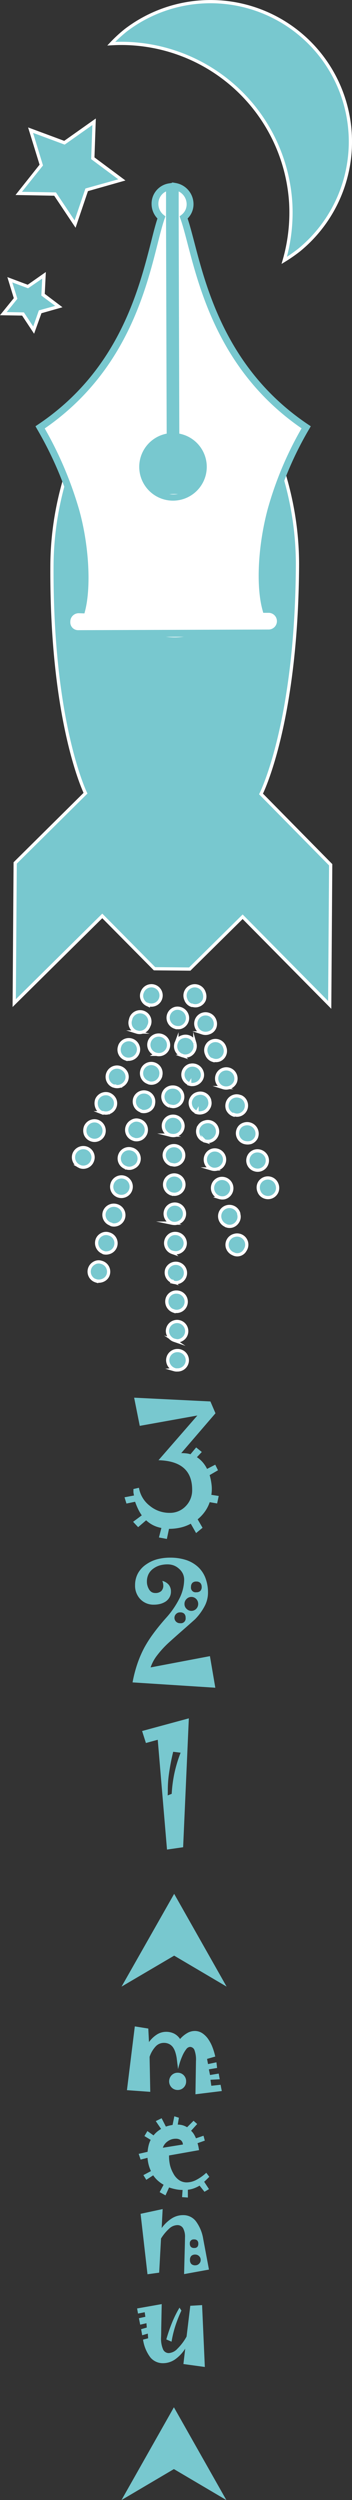 <svg xmlns="http://www.w3.org/2000/svg" viewBox="0 0 109.14 774.21"><rect x="0" y="0" width="109.14" height="774.21" fill="#333333" stroke="none"/><defs><style>.cls-1,.cls-2{fill:#78c8cf;}.cls-1{stroke:#fff;stroke-miterlimit:10;}.cls-3{fill:#fff;}</style></defs><title>Fichier 3</title><g id="Calque_2" data-name="Calque 2"><g id="Calque_1-2" data-name="Calque 1"><g id="Calque_2-2" data-name="Calque 2"><g id="Calque_1-2-2" data-name="Calque 1-2"><g id="Calque_2-2-2" data-name="Calque 2-2"><g id="Calque_1-2-2-2" data-name="Calque 1-2-2"><g id="Calque_1-2-2-2-2" data-name="Calque 1-2-2-2"><path class="cls-1" d="M24.84,361.3l-.18-.1A3.05,3.05,0,0,1,23,357.26a3.09,3.09,0,0,1,3.77-1.73,3,3,0,0,1,1.85,1.71,2.92,2.92,0,0,1,0,2.32A3,3,0,0,1,24.84,361.3Zm3.53-8.3-.24-.09a3,3,0,0,1-1.62-1.63,3.31,3.31,0,0,1,0-2.32,3,3,0,0,1,3.71-1.72,3.1,3.1,0,0,1,1.88,4v0h0A3,3,0,0,1,28.37,353Zm3.52-8.32-.23-.09A2.91,2.91,0,0,1,30,342.8a3.4,3.4,0,0,1,0-2.27,3.07,3.07,0,0,1,3.72-1.72,3.31,3.31,0,0,1,1.88,1.72,3,3,0,0,1-1.6,3.92h0a2.87,2.87,0,0,1-2,.13Zm3.52-8.35h-.18a3,3,0,1,1,2.09-5.7,3.24,3.24,0,0,1,1.86,1.7,2.92,2.92,0,0,1,0,2.32,3.14,3.14,0,0,1-3.78,1.71ZM39,327.92l-.24-.09a3,3,0,0,1-1.61-3.93h0v-.07h0a3,3,0,0,1,5.56,0,2.87,2.87,0,0,1,0,2.33A3.12,3.12,0,0,1,39,327.91Zm3.47-8.32-.27-.07a3,3,0,0,1-1.67-3.9v-.1h0a3,3,0,1,1,5.83,1.63h0a4,4,0,0,1-.27.64,3,3,0,0,1-3.71,1.8ZM46,311.25l-.19-.09a3,3,0,0,1-1.67-1.63,2.84,2.84,0,0,1,0-2.32,3,3,0,1,1,1.86,3.9Z"/><path class="cls-1" d="M29.76,396.66a3,3,0,0,1-.61-5.47,2.68,2.68,0,0,1,2.27-.28h0a3,3,0,0,1,2.18,3.62,2.79,2.79,0,0,1-1.39,1.81,3.28,3.28,0,0,1-2.32.33l-.14-.05ZM32,387.84A3.1,3.1,0,0,1,30.1,384a2.87,2.87,0,0,1,1.35-1.63,2.76,2.76,0,0,1,2.26-.27h0a3,3,0,0,1,2.18,3.63,3,3,0,0,1-1.43,1.89,3.28,3.28,0,0,1-2.32.33.88.88,0,0,1-.19-.1Zm2.36-8.75a3,3,0,0,1-2-3.74h0a3.07,3.07,0,0,1,3.78-2h0a3.05,3.05,0,1,1-1.58,5.9h0l-.19-.1Zm2.37-8.72a3,3,0,0,1-2-3.63,3,3,0,0,1,1.39-1.86,3,3,0,0,1,2.32-.32h0a3,3,0,1,1-1.58,5.85h0Zm2.32-8.77a3,3,0,0,1-1.94-3.78h0a3,3,0,0,1,3.66-2,3.07,3.07,0,0,1,2.3,3.68h0a2.8,2.8,0,0,1-1.52,1.9,2.94,2.94,0,0,1-2.32.28h-.14Zm2.32-8.83A3,3,0,0,1,39.42,349h0a3,3,0,0,1,1.4-1.71,2.72,2.72,0,0,1,2.27-.33,3,3,0,0,1,2.2,3.62v.05h0a3.23,3.23,0,0,1-1.41,1.91,3.16,3.16,0,0,1-2.27.33l-.19-.1ZM43.69,344a3.06,3.06,0,0,1-1.89-3.85,3,3,0,0,1,3.61-1.9h0a3,3,0,0,1,2.15,3.65v.1h0a2.77,2.77,0,0,1-1.4,1.82,3.21,3.21,0,0,1-2.31.32ZM46,335.24a3,3,0,0,1-2-3.71h0a3,3,0,0,1,3.7-2.08h0a3,3,0,0,1,2.12,3.67v.11a3.26,3.26,0,0,1-1.39,1.81,2.94,2.94,0,0,1-2.32.28l-.09-.05Zm2.33-8.77a3,3,0,0,1,1.7-5.82h0a3.07,3.07,0,0,1,2.14,3.71,3,3,0,0,1-3.66,2.14h-.23Z"/><path class="cls-1" d="M72.5,388.35a3.12,3.12,0,0,1-2-2.09,3,3,0,0,1,2.09-3.66h0a3,3,0,0,1,3.78,1.92h0a3,3,0,0,1-.37,2.6,2.75,2.75,0,0,1-3.48,1.26Zm-2.27-8.77a3.12,3.12,0,0,1-2-2.09,3,3,0,1,1,5.8-1.71V376a2.83,2.83,0,0,1-.33,2.32,3,3,0,0,1-1.85,1.39,3,3,0,0,1-1.62-.09ZM68,370.81a3.12,3.12,0,0,1-2-2.09,3,3,0,0,1,2.08-3.7h0a3,3,0,1,1,1.51,5.89h0a3.34,3.34,0,0,1-1.63-.09ZM65.68,362a3.08,3.08,0,0,1-1.85-3.91,3,3,0,0,1,2-1.89,3.05,3.05,0,0,1,3.71,2.17A3,3,0,0,1,67.41,362h0a3.1,3.1,0,0,1-1.76,0Zm-2.32-8.77a3,3,0,0,1-1.93-3.78h0v-.05h0a1.11,1.11,0,0,1,.28-.55,2.93,2.93,0,0,1,1.85-1.39,3,3,0,0,1,3.75,2v0A3,3,0,0,1,67,352a3.2,3.2,0,0,1-1.85,1.39,3.54,3.54,0,0,1-1.77-.09Zm-2.27-8.77a3,3,0,0,1-2-2.14,2.79,2.79,0,0,1,.33-2.27,2.91,2.91,0,0,1,1.85-1.4A3,3,0,0,1,65,340.7s0,.05,0,.08v.05a2.8,2.8,0,0,1-.33,2.27,2.94,2.94,0,0,1-1.9,1.43,3.14,3.14,0,0,1-1.72,0Zm-2.27-8.77a3.16,3.16,0,0,1-2-2.1,3,3,0,0,1,2.1-3.69l.08,0a3.08,3.08,0,0,1,3.66,2.18,2.76,2.76,0,0,1-.32,2.27,3.19,3.19,0,0,1-3.55,1.39Zm-2.32-8.83a3,3,0,0,1-1.92-3.72v-.06c.1-.22.19-.41.28-.65a2.86,2.86,0,0,1,1.8-1.39,3,3,0,0,1,3.74,2v.06a3.08,3.08,0,0,1-.36,2.49,3,3,0,0,1-3.6,1.28Zm-2.27-8.77a3.1,3.1,0,0,1-2-2.13,3,3,0,0,1,2.13-3.67h0a3.11,3.11,0,0,1,3.69,2.24,3,3,0,0,1-2.15,3.65l0,0a3.35,3.35,0,0,1-1.72-.11Z"/><path class="cls-1" d="M82.15,370.72a2.91,2.91,0,0,1-1.86-1.81,3.1,3.1,0,0,1,0-2.32,3,3,0,0,1,5.56.14,3.1,3.1,0,0,1,0,2.32A3,3,0,0,1,82.15,370.72Zm-3.25-8.5a3,3,0,0,1-1.9-3.79h0a3,3,0,0,1,1.8-1.87,3.11,3.11,0,0,1,3.9,1.76,3,3,0,0,1-1.7,3.86h0A3,3,0,0,1,78.9,362.22Zm-3.2-8.44A3,3,0,0,1,73.78,350h0a2.8,2.8,0,0,1,1.82-1.85,3.09,3.09,0,0,1,3.89,4.08,3,3,0,0,1-1.71,1.57,3.77,3.77,0,0,1-2,0Zm-3.25-8.49a3.26,3.26,0,0,1-1.9-1.76,3.18,3.18,0,0,1,.09-2.37,3,3,0,0,1,3.92-1.55h.07a2.9,2.9,0,0,1,1.58,1.66,3,3,0,0,1-1.69,3.89h0a2.76,2.76,0,0,1-2,0ZM69.2,336.8a2.92,2.92,0,0,1-1.86-1.8,3,3,0,1,1,5.59.17,3.13,3.13,0,0,1-3.76,1.63ZM66,328.35a2.94,2.94,0,0,1-1.9-1.82,3,3,0,0,1,5.4-2.62,2.87,2.87,0,0,1,.17.44,3,3,0,0,1-1.67,3.9h0a2.87,2.87,0,0,1-2,0Zm-3.24-8.49a2.91,2.91,0,0,1-1.86-1.81,3,3,0,1,1,5.66-2.13,3.1,3.1,0,0,1,0,2.32,2.85,2.85,0,0,1-1.71,1.57A3.12,3.12,0,0,1,62.76,319.86Zm-3.25-8.5a2.86,2.86,0,0,1-1.88-1.83,3,3,0,1,1,5.53-2.46c.05.12.1.25.14.38a3.28,3.28,0,0,1,0,2.27,3,3,0,0,1-1.71,1.57,2.87,2.87,0,0,1-2,0Z"/><path class="cls-1" d="M54.12,424.13A3.12,3.12,0,0,1,52,421.3a3,3,0,0,1,2.88-3.06H55a3,3,0,0,1,.16,6H55a2.8,2.8,0,0,1-1-.1ZM54,415.05a3.11,3.11,0,0,1-2.09-2.82,3,3,0,0,1,2.93-3h0a3,3,0,1,1,.1,6h0a6.86,6.86,0,0,1-1-.22ZM53.81,406a3.1,3.1,0,0,1-2.08-2.78,2.92,2.92,0,0,1,2.75-3.1h.2a3,3,0,1,1,.12,6h0a2.86,2.86,0,0,1-1-.19Zm-.18-9.07a3,3,0,0,1-1.93-3.78h0v0h0a3,3,0,1,1,2.92,4.06h-.07a8.37,8.37,0,0,1-1-.18Zm-.19-9.07a3.1,3.1,0,0,1-2.08-2.78,3,3,0,0,1,.83-2.18,2.79,2.79,0,0,1,2.14-.93,3.1,3.1,0,0,1,3.11,3,3,3,0,0,1-2.84,3h-.14a4.87,4.87,0,0,1-1-.17Zm-.13-9.08a3.12,3.12,0,0,1-2.1-2.83,3,3,0,1,1,5.16,2,3.3,3.3,0,0,1-2.1.93,4.78,4.78,0,0,1-1-.1Zm-.19-9.07a3,3,0,1,1,1,.14h0A4.82,4.82,0,0,1,53.12,369.71ZM53,360.62a3.12,3.12,0,0,1-2.09-2.84,3,3,0,0,1,2.92-3h.06a3,3,0,1,1,.15,6,8.37,8.37,0,0,1-1-.18Zm-.23-9.09a3,3,0,0,1,.89-5.87,3.08,3.08,0,0,1,3.1,3,3,3,0,0,1-2.94,3h-.06a4.22,4.22,0,0,1-1-.13Zm-.19-9a3.13,3.13,0,0,1-2.08-2.84,3,3,0,0,1,2.88-3.06h.09a3,3,0,0,1,.32,6.05h-.18c-.34-.05-.67-.11-1-.19Z"/><path class="cls-1" d="M47.93,300l10.9.1,16.4-16.2,27,27.3.3-43.4-21.6-21.93s11-21.6,11.3-70.5S54.71,93.84,54.71,93.84s-38.3,32.3-38.6,81.2,10.4,70.6,10.4,70.6l-21.8,21.6-.3,43.4,27.3-27L47.91,300ZM32.43,175.1a21.7,21.7,0,1,1,21.63,21.77h0A21.76,21.76,0,0,1,32.43,175.1Z"/><path class="cls-1" d="M88.13,80.64a49.14,49.14,0,0,0,4.61-3.2A43.37,43.37,0,0,0,39,9.37a44.37,44.37,0,0,0-4.51,4.16A52.64,52.64,0,0,1,90.15,63v0h0A53.65,53.65,0,0,1,88.13,80.64Z"/><polygon class="cls-2" points="9.48 40.27 12.78 51.08 5.78 59.88 17.08 60.08 23.28 69.38 26.88 58.77 37.78 55.66 28.78 48.98 29.18 37.66 19.98 44.16 9.48 40.27"/><path class="cls-3" d="M23.43,70.53l-6.62-9.92-12-.22L12.27,51,8.71,39.46l11.2,4.16,9.8-6.93-.42,12.05,9.6,7.15-11.62,3.3ZM6.8,59.4l10.55.19,5.78,8.67,3.36-9.89,10.18-2.84-8.4-6.25.37-10.56-8.59,6.07-9.8-3.64,3.08,10.09Z"/><polygon class="cls-2" points="10.43 102.22 12.43 96.53 18.23 94.94 13.33 91.22 13.63 85.22 8.63 88.72 3.03 86.64 4.83 92.44 1.03 97.14 7.13 97.22 10.43 102.22"/><path class="cls-3" d="M10.57,103.35,6.86,97.73,0,97.62l4.28-5.29-2-6.52,6.31,2.37,5.62-3.94L13.88,91l5.49,4.15L12.85,97Zm-8.5-6.7,5.34.09,2.89,4.38,1.75-5,5.07-1.4-4.3-3.19.26-5.25-4.38,3L3.81,87.46l1.58,5.07Z"/><path class="cls-3" d="M83.43,188.74h-1c-2-7.2-1.4-19.7,1.6-30.8a107.32,107.32,0,0,1,10.9-25.6c-30.6-20.5-33.8-53.3-38-65a5.09,5.09,0,0,0,2-4.1,5.53,5.53,0,0,0-4.6-5.4V63h0v5.6l.2,66.6a9.49,9.49,0,0,1-.85,18.94,9.5,9.5,0,0,1-1-18.94l-.2-66.6V63h0V57.8A5.32,5.32,0,0,0,48,63.2a5.5,5.5,0,0,0,2,4.1c-4.1,11.7-7,44.5-37.6,65a113.24,113.24,0,0,1,11.1,25.9c3,10.9,3.6,23.5,1.8,30.6h-1a3.68,3.68,0,0,0-3.6,3.7v.1a3.51,3.51,0,0,0,3.4,3.6h.2l59.1-.2h0a3.65,3.65,0,0,0,0-7.3Z"/><path class="cls-2" d="M24.23,197.3H24.1a4.57,4.57,0,0,1-4.43-4.69h0v-.08a4.75,4.75,0,0,1,4.64-4.77h.18c1.55-7.22.75-19.31-2-29.25a112.71,112.71,0,0,0-11-25.64L11,132l.83-.56C36.73,114.76,43,89.85,46.82,75c.71-2.84,1.34-5.33,2-7.33A6.51,6.51,0,0,1,47,63.26a6.35,6.35,0,0,1,5.4-6.47l.9-.14v-.12h.33l.92.16A6.63,6.63,0,0,1,60,63.22a6.23,6.23,0,0,1-1.83,4.44c.67,2,1.32,4.49,2.07,7.33,3.88,14.88,10.39,39.78,35.29,56.46l.83.56-.51.87a106.14,106.14,0,0,0-10.79,25.34c-2.8,10.36-3.51,22.28-1.8,29.45h.18a4.72,4.72,0,0,1,0,9.43Zm.1-7.4a2.61,2.61,0,0,0-2.53,2.63v.11a2.41,2.41,0,0,0,2.32,2.51h.21l59.1-.2a2.59,2.59,0,0,0,0-5.17H81.62l-.21-.78c-2.09-7.48-1.41-20.1,1.59-31.35a108.5,108.5,0,0,1,10.5-25C68.63,115.53,62.1,90.53,58.17,75.53c-.81-3.12-1.52-5.82-2.24-7.83l-.26-.7.62-.48a4.11,4.11,0,0,0,1.58-3.24,4.46,4.46,0,0,0-2.47-4v9.34l.2,65.67a10.47,10.47,0,1,1-3.92,0l-.2-65.68V59.28a4.23,4.23,0,0,0-2.37,3.93,4.35,4.35,0,0,0,1.6,3.32l.58.47-.25.71c-.7,2-1.38,4.69-2.17,7.81-3.79,15-10.12,40-35,57.16A115.17,115.17,0,0,1,24.58,158c3,10.82,3.72,23.63,1.81,31.16l-.21.8ZM53.6,136.22l-.75.08a8.43,8.43,0,1,0,9.32,8.43,8.54,8.54,0,0,0-7.74-8.43Z"/></g></g></g></g></g><path class="cls-2" d="M67.82,463.27l-.5,2.32-2.3-.4a11.16,11.16,0,0,1-1.45,2.86,12.25,12.25,0,0,1-2.29,2.45l1.52,2.62-2,1.64-1.65-2.9A12.81,12.81,0,0,1,56,473.05a16,16,0,0,1-3.6.4l-.66,3.13-2.46-.46.76-2.95a9.63,9.63,0,0,1-2.53-.83,9.39,9.39,0,0,1-2.2-1.54l-2.48,2.13-1.56-1.66,2.69-2a13.55,13.55,0,0,1-1.14-1.94,21.48,21.48,0,0,1-.93-2.27l-2.68.56-.6-1.94,2.94-.56a9.68,9.68,0,0,1-.18-1c0-.35,0-.69,0-1l1.71-.39a8.87,8.87,0,0,0,3.34,5.57,9.55,9.55,0,0,0,6.16,2.2,6.69,6.69,0,0,0,5-2.07,7,7,0,0,0,2-5.08q0-4.45-2.61-6.73c-1.73-1.52-4.35-2.33-7.83-2.42l12.06-13.85-17.87,3.21-1.74-8.73L65.24,434l1.57,3.66L56.19,450a13.49,13.49,0,0,1,1.66.09,6.16,6.16,0,0,1,1.21.26l1.76-2.11,1.75,1.41-1.52,1.61a8.49,8.49,0,0,1,1.76,1.53,9.7,9.7,0,0,1,1.39,2.1l2.54-1.31.85,1.73L65,456.81a17.93,17.93,0,0,1,.63,3.28,11.41,11.41,0,0,1-.1,2.83Z"/><path class="cls-2" d="M66.76,522.65,41.1,521a41,41,0,0,1,1.47-5.7,34.09,34.09,0,0,1,2.18-5.07,37.38,37.38,0,0,1,2.75-4.29q1.68-2.3,3.93-4.84a27.15,27.15,0,0,0,4.26-6.2,13.27,13.27,0,0,0,1.41-5.69,4.43,4.43,0,0,0-.4-1.86,4.78,4.78,0,0,0-1.21-1.56,5.24,5.24,0,0,0-1.6-1,5.55,5.55,0,0,0-1.93-.34,8.52,8.52,0,0,0-2.44.33,6.57,6.57,0,0,0-2,1,4.68,4.68,0,0,0-1.48,1.73,5.15,5.15,0,0,0-.49,2.3,4.22,4.22,0,0,0,.17,1.24,4.47,4.47,0,0,0,.45,1.07,2.46,2.46,0,0,0,.85.92,2.27,2.27,0,0,0,1.09.28,2.65,2.65,0,0,0,1.89-.6,2.35,2.35,0,0,0,.63-1.79,3,3,0,0,0-.08-.64,5.83,5.83,0,0,0-.22-.72,3.75,3.75,0,0,1,2,1.21,3.24,3.24,0,0,1,.67,2.12,3.5,3.5,0,0,1-.44,1.75A3.83,3.83,0,0,1,51.3,496a6,6,0,0,1-1.63.7,7.79,7.79,0,0,1-1.9.23,5.61,5.61,0,0,1-4.25-1.69,6,6,0,0,1-1.64-4.34,7.63,7.63,0,0,1,.89-3.67,8,8,0,0,1,2.63-2.82,10.78,10.78,0,0,1,3.37-1.55,15.6,15.6,0,0,1,3.95-.49,15.85,15.85,0,0,1,4.82.68,10.23,10.23,0,0,1,3.64,2,9,9,0,0,1,2.48,3.52,12.73,12.73,0,0,1,.83,4.74,8.94,8.94,0,0,1-1,4,17.58,17.58,0,0,1-3,4.13q-2,1.79-4,3.54t-4,3.56a30.08,30.08,0,0,0-3.79,4.11,12.53,12.53,0,0,0-2,3.71l18.39-3.49ZM57.55,501a1.71,1.71,0,0,0-.42-1.26,1.68,1.68,0,0,0-1.26-.42,1.62,1.62,0,0,0-1.2.42,1.67,1.67,0,0,0,1.2,2.93A1.47,1.47,0,0,0,57.55,501Zm3.9-4.3a2.16,2.16,0,0,0-.61-1.53,2.08,2.08,0,0,0-3,0,2.07,2.07,0,0,0-.64,1.53,2,2,0,0,0,.64,1.52,2.08,2.08,0,0,0,3,0A2.14,2.14,0,0,0,61.45,496.66Zm1.08-5.27a1.7,1.7,0,0,0-.43-1.23,1.66,1.66,0,0,0-1.25-.43,1.61,1.61,0,0,0-1.22.43,1.74,1.74,0,0,0-.41,1.23,1.44,1.44,0,0,0,1.63,1.66,1.74,1.74,0,0,0,1.25-.4A1.65,1.65,0,0,0,62.53,491.39Z"/><path class="cls-2" d="M58.55,532.13l-1.77,39.92-5,.72-2.87-34-3.67,1-1.18-3.71ZM56,542.77l-2.3-.28a66.65,66.65,0,0,0-1.29,6.66,35.7,35.7,0,0,0-.38,5.61L52,556l1.24-.49a41.21,41.21,0,0,1,.87-6.53A41.89,41.89,0,0,1,56,542.77Z"/><path class="cls-2" d="M37.69,615.21,54,586.48l16.26,28.73L54,605.62Z"/><path class="cls-2" d="M68.77,647.55l-8.17,1,.16-10.28a8.41,8.41,0,0,0-.43-3.29,1.5,1.5,0,0,0-1.41-1.1,1.62,1.62,0,0,0-1.18.72,9.69,9.69,0,0,0-1.24,2.17,18.26,18.26,0,0,0-.75,2c-.2.67-.39,1.34-.55,2-.06-.57-.13-1.15-.21-1.72l-.21-1.73a12.11,12.11,0,0,0-.45-1.88,5.55,5.55,0,0,0-.65-1.36A3.22,3.22,0,0,0,52.46,633a3.6,3.6,0,0,0-1.69-.37,3.45,3.45,0,0,0-2.48,1.08,8.83,8.83,0,0,0-1.91,3.25l.21,10.84-7.23-.52,2.44-19.75,4.18.67.21,4.19A9,9,0,0,1,48.72,630a5.34,5.34,0,0,1,2.79-.79,5.5,5.5,0,0,1,2.47.55,4.85,4.85,0,0,1,1.85,1.68,8.75,8.75,0,0,1,2.27-1.87,4.66,4.66,0,0,1,2.28-.62,4.23,4.23,0,0,1,2.36.7,7,7,0,0,1,2,2.09,11.54,11.54,0,0,1,1.17,2.33,19.21,19.21,0,0,1,.83,2.8l-2.54.73.3,1.6,2.61-.55.2,1.75-2.55.43.36,1.76,2.69-.45.32,1.77-2.87.15.26,1.86,2.87-.31Zm-11.06-3a2.63,2.63,0,0,1-.75,1.9,2.53,2.53,0,0,1-1.88.77,2.58,2.58,0,0,1-1.87-.77,2.73,2.73,0,0,1,0-3.8,2.58,2.58,0,0,1,1.87-.77,2.53,2.53,0,0,1,1.88.77A2.62,2.62,0,0,1,57.71,644.54Z"/><path class="cls-2" d="M64.9,674.11,64,675c-.27.26-.5.48-.7.64l1.5,2.28-1.4.83-1.52-1.91a10.25,10.25,0,0,1-1.7.82,8.12,8.12,0,0,1-1.93.46l0,2.41-1.8-.12.16-2.23a10.63,10.63,0,0,1-2-.19,15.76,15.76,0,0,1-2.18-.58l-1.12,2.45-1.81-1,1.23-2.29a9.75,9.75,0,0,1-1.8-1.28,9,9,0,0,1-1.43-1.64l-2.14,1.39-.9-1.45,2.34-1.25a11.21,11.21,0,0,1-.72-2,12.22,12.22,0,0,1-.34-2.11l-2.14.55L43,667l2.76-.63a12.83,12.83,0,0,1,.34-2.06,7.68,7.68,0,0,1,.62-1.64l-1.94-1.18.92-1.55,1.9,1.35a8.17,8.17,0,0,1,2.35-2l-1.65-2.43,1.81-.89,1.32,2.59c.42-.14.81-.25,1.16-.33s.65-.14.92-.18l.54-2.68,1.42.45-.36,2.13a5.42,5.42,0,0,1,1.52.2,5.64,5.64,0,0,1,1.38.61l2-2,1.13,1-1.89,2.09a5.49,5.49,0,0,1,.83,1,8.83,8.83,0,0,1,.68,1.34l2.34-.8.4,1.51-2.26.8c.1.3.19.63.27,1s.14.74.21,1.15l-9.31,1.65v.23a12,12,0,0,0,.31,2.8,9.7,9.7,0,0,0,1,2.5,5.62,5.62,0,0,0,1.82,2.11,4.18,4.18,0,0,0,2.38.7,6.52,6.52,0,0,0,2.86-.73,14.23,14.23,0,0,0,3.18-2.25Zm-8.19-10a1.78,1.78,0,0,0-.65-1.34,2.57,2.57,0,0,0-1.63-.45,4.07,4.07,0,0,0-2.42.79,3.88,3.88,0,0,0-1.52,2Z"/><path class="cls-2" d="M64.79,702.84l-7.71,1.4q.16-6.24.22-8.52t.06-2.85a5.4,5.4,0,0,0-.6-2.85,2,2,0,0,0-1.82-.95,3.79,3.79,0,0,0-2.39,1,14.12,14.12,0,0,0-2.62,3.15l-.58,10.57-3.62.5-2.14-18.72,6.84-1.47-.3,5.88a11.55,11.55,0,0,1,3.15-3,6.44,6.44,0,0,1,3.48-1,4.89,4.89,0,0,1,3.93,1.83A12.46,12.46,0,0,1,63,693.31Zm-3.31-8a1.32,1.32,0,0,0-.32-1,1.27,1.27,0,0,0-1-.34,1.17,1.17,0,0,0-1.3,1.31,1.38,1.38,0,0,0,.33,1,1.29,1.29,0,0,0,1,.34,1.24,1.24,0,0,0,1-.34A1.38,1.38,0,0,0,61.48,694.84Zm.74,5a1.54,1.54,0,0,0-.5-1.17,1.62,1.62,0,0,0-1.16-.48,1.69,1.69,0,0,0-1.25.42,1.71,1.71,0,0,0-.41,1.23,1.75,1.75,0,0,0,.41,1.26,1.69,1.69,0,0,0,1.25.42,1.62,1.62,0,0,0,1.16-.48A1.57,1.57,0,0,0,62.22,699.82Z"/><path class="cls-2" d="M63.51,733l-6.64-.91.56-4.78a11.66,11.66,0,0,1-3.23,3.4,6.58,6.58,0,0,1-3.66,1.12A5,5,0,0,1,46.59,730a12,12,0,0,1-2.24-5.47l1.58-.41-.1-1.45-1.74.51-.34-1.88,1.76-.51-.1-1.34-1.94.45-.4-2,2-.44-.2-1.41-2.08.41-.28-1.58,7.63-1.35q-.1,5-.15,7.63c0,1.73-.05,2.64-.05,2.72a8.37,8.37,0,0,0,.6,3.62,1.92,1.92,0,0,0,1.8,1.2A4,4,0,0,0,55,727.36a16.2,16.2,0,0,0,2.85-3.78L59,714.05l3.66-.21Zm-7.26-17.47a40.88,40.88,0,0,0-1.89,4.78,34.37,34.37,0,0,0-1.17,4.86l-1.62-.7a47.82,47.82,0,0,1,1.82-5.31,34.78,34.78,0,0,1,2.26-4.53Z"/><path class="cls-2" d="M37.67,774.21l16.25-28.73,16.26,28.73-16.26-9.59Z"/></g></g></svg>